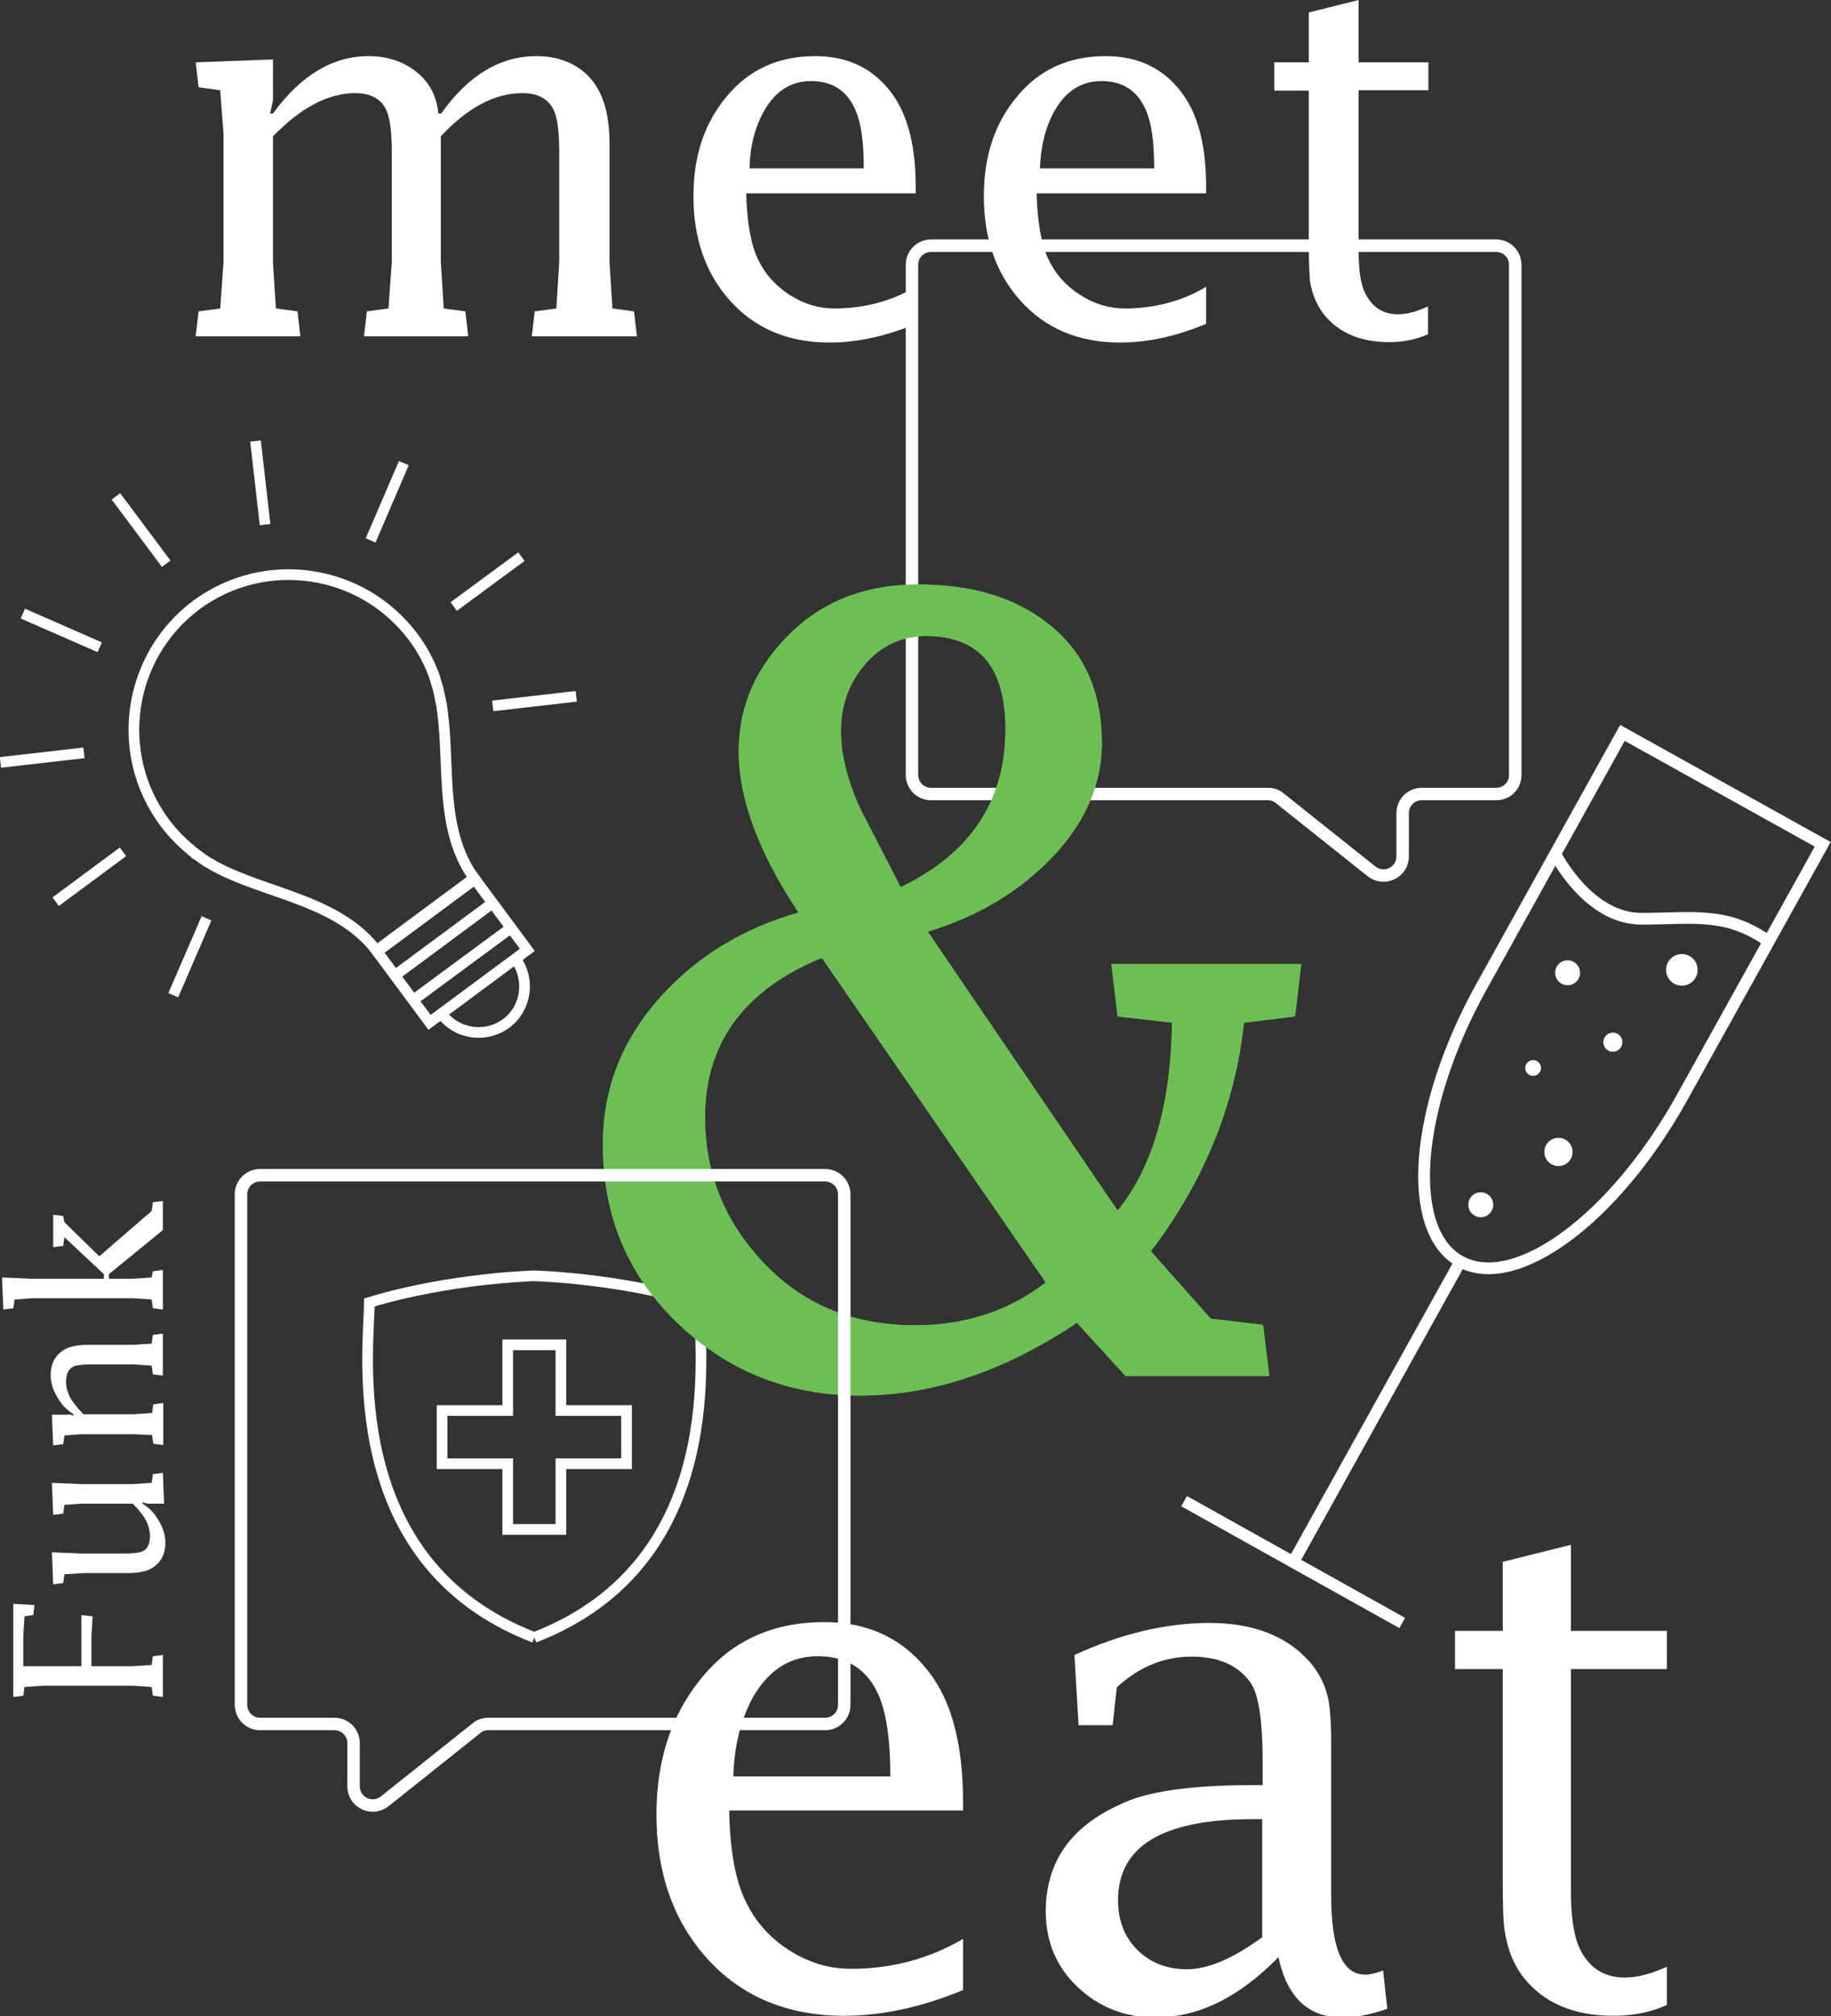 <?xml version="1.0" encoding="utf-8"?>
<!-- Generator: Adobe Illustrator 27.2.0, SVG Export Plug-In . SVG Version: 6.00 Build 0)  -->
<svg version="1.1" id="Ebene_1" xmlns="http://www.w3.org/2000/svg" xmlns:xlink="http://www.w3.org/1999/xlink" x="0px" y="0px"
	 viewBox="0 0 440.7 485" style="enable-background:new 0 0 440.7 485;" xml:space="preserve">
<rect x="0" y="0" width="440.7" height="485" fill="#333333" stroke="none"/>
<style type="text/css">
	.st0{fill:none;stroke:#FFFFFF;stroke-width:2.567;stroke-miterlimit:10;}
	.st1{fill:none;stroke:#FFFFFF;stroke-width:3;stroke-miterlimit:10;}
	.st2{fill:#FFFFFF;}
	.st3{fill:#6CBF55;}
	.st4{fill:none;stroke:#FFFFFF;stroke-width:2.825;stroke-miterlimit:10;}
</style>
<path class="st0" d="M128.6,393.9c47.1-18.2,39.7-69.9,39.7-80.6c-19.5-5.9-39.7-6.4-39.7-6.4s-20.2,0.5-39.7,6.4
	C88.9,324,81.5,375.8,128.6,393.9"/>
<polygon class="st0" points="150.8,339.3 135,339.3 135,323.5 122.2,323.5 122.2,339.3 106.4,339.3 106.4,352.1 122.2,352.1 
	122.2,367.9 135,367.9 135,352.1 150.8,352.1 "/>
<path class="st1" d="M360.1,191h-17.9c-2.6,0-4.6,2.1-4.6,4.6v10.4c0,3.9-4.5,6-7.5,3.6L308,192c-0.8-0.7-1.8-1-2.9-1h-81
	c-2.6,0-4.6-2.1-4.6-4.6V63.7c0-2.6,2.1-4.6,4.6-4.6h136c2.6,0,4.6,2.1,4.6,4.6v122.7C364.7,189,362.7,191,360.1,191z"/>
<g>
	<path class="st2" d="M65.7,24.2L65,27.3h0.7c6.7-9.2,14.4-13.8,23-13.8c4.4,0,8.2,1.2,11.4,3.7c3.2,2.5,5,5.8,5.4,10.1h0.7
		c6.5-9.2,14.2-13.8,22.9-13.8c5.1,0,9.3,1.6,12.4,4.7c3.5,3.5,5.2,8.9,5.2,16.3V63l0.7,11.2l5.2,0.7l0.7,6h-25.3l0.7-6l5.2-0.7
		l0.7-11.2V36.6c0-4.6-0.4-7.8-1.1-9.6c-1.2-3.1-3.9-4.6-7.8-4.6c-6.6,0-13.2,3.5-19.6,10.4V63l0.7,11.2l5.2,0.7l0.7,6H87.6l0.7-6
		l5.2-0.7L94.3,63V36.6c0-4.6-0.4-7.7-1.1-9.6c-1.2-3.1-3.8-4.6-7.7-4.6c-6.5,0-13.1,3.5-19.8,10.4V63l0.7,11.2l5.2,0.7l0.7,6H47.1
		l0.7-6l5.2-0.7L53.8,63V32.2L53,21.7L47.8,21l-0.7-6l18.6-0.7V24.2z"/>
	<path class="st2" d="M220.5,46.5h-40.9c0.2,7,1.1,12.2,2.8,15.8c1.7,3.6,4.2,6.4,7.6,8.6c3.4,2.2,7,3.3,10.8,3.3
		c7.1,0,13.7-1.7,19.6-5.2v8.9c-7.2,3-14.1,4.5-20.7,4.5c-10,0-18.1-3.4-24.1-10.2c-5.8-6.5-8.7-14.9-8.7-25
		c0-9.4,2.5-17.2,7.6-23.5c5.4-6.8,12.6-10.2,21.7-10.2c8.3,0,14.7,3.3,19.1,9.9c3.4,5.1,5.1,12.3,5.1,21.6V46.5z M180.4,40.5h27.5
		c0-6.1-0.6-10.7-1.9-13.8c-2-4.8-5.6-7.2-10.8-7.2c-4.8,0-8.6,2.4-11.3,7.2C181.7,30.6,180.5,35.2,180.4,40.5z"/>
	<path class="st2" d="M290.4,46.5h-40.9c0.2,7,1.1,12.2,2.8,15.8c1.7,3.6,4.2,6.4,7.6,8.6c3.4,2.2,7,3.3,10.8,3.3
		c7.1,0,13.7-1.7,19.6-5.2v8.9c-7.2,3-14.1,4.5-20.7,4.5c-10,0-18.1-3.4-24.1-10.2c-5.8-6.5-8.7-14.9-8.7-25
		c0-9.4,2.5-17.2,7.6-23.5c5.4-6.8,12.6-10.2,21.7-10.2c8.3,0,14.7,3.3,19.1,9.9c3.4,5.1,5.1,12.3,5.1,21.6V46.5z M250.3,40.5h27.5
		c0-6.1-0.6-10.7-1.9-13.8c-2-4.8-5.6-7.2-10.8-7.2c-4.8,0-8.6,2.4-11.3,7.2C251.6,30.6,250.5,35.2,250.3,40.5z"/>
	<path class="st2" d="M315,58.8v-37h-8.3V15h8.3V3L327,0v15h16.8v6.7H327v38.6c0,4.6,0.5,8.1,1.6,10.3c1.7,3.3,4.3,5,7.8,5
		c2.2,0,4.6-0.6,7.3-1.9v6.7c-2.7,1.2-5.8,1.9-9.3,1.9c-6.9,0-12.1-2.2-15.7-6.6c-1.7-2.2-2.9-4.8-3.4-8.1
		C315.2,66,315,63.1,315,58.8z"/>
</g>
<g>
	<path class="st3" d="M271,331.1l-11.8-12.9c-17.5,11.7-34.9,17.5-52.2,17.5c-17.1,0-31.7-5.8-43.8-17.3
		c-12.1-11.6-18.1-25.9-18.1-43.1c0-13.4,4.6-25.2,13.9-35.5c8.6-9.6,19.6-16.4,33.2-20.3c-9.6-14.4-14.4-27.3-14.4-38.8
		c0-11.1,4.4-20.8,13.1-29c7.9-7.4,17.9-11.1,30.1-11.1c12.9,0,23.2,3.1,31.1,9.3c8.7,6.7,13.1,16.3,13.1,28.8
		c0,10.6-4.5,20.3-13.4,29c-7.7,7.5-17.2,13-28.5,16.4l45.7,67.1c8.4-10.3,12.8-25.4,13.1-45.2l-13.1-1.5l-1.5-12.6h45.7l-1.5,12.6
		l-12.3,1.5c-2.1,19.7-9.5,38-22.4,55l14.4,16.2l12.6,1.5l1.5,12.3H271z M251.7,308.5l-53.9-78.1c-18.7,7.7-28.1,20.5-28.1,38.3
		c0,14.1,5.1,26.1,15.2,36.2c9.3,9.3,21.1,13.9,35.3,13.9C232.3,318.8,242.7,315.4,251.7,308.5z M216,211.9l0.8,1.5
		c16.8-8.1,25.2-20.7,25.2-38c0-14.9-6.3-22.4-19-22.4c-6,0-10.9,2.3-14.8,6.8c-3.9,4.5-5.8,9.9-5.8,16.1c0,5.5,1.5,11.7,4.6,18.5
		C210,200.2,213,206.1,216,211.9z"/>
</g>
<g>
	<path class="st3" d="M271,331.1l-11.8-12.9c-17.5,11.7-34.9,17.5-52.2,17.5c-17.1,0-31.7-5.8-43.8-17.3
		c-12.1-11.6-18.1-25.9-18.1-43.1c0-13.4,4.6-25.2,13.9-35.5c8.6-9.6,19.6-16.4,33.2-20.3c-9.6-14.4-14.4-27.3-14.4-38.8
		c0-11.1,4.4-20.8,13.1-29c7.9-7.4,17.9-11.1,30.1-11.1c12.9,0,23.2,3.1,31.1,9.3c8.7,6.7,13.1,16.3,13.1,28.8
		c0,10.6-4.5,20.3-13.4,29c-7.7,7.5-17.2,13-28.5,16.4l45.7,67.1c8.4-10.3,12.8-25.4,13.1-45.2l-13.1-1.5l-1.5-12.6h45.7l-1.5,12.6
		l-12.3,1.5c-2.1,19.7-9.5,38-22.4,55l14.4,16.2l12.6,1.5l1.5,12.3H271z M251.7,308.5l-53.9-78.1c-18.7,7.7-28.1,20.5-28.1,38.3
		c0,14.1,5.1,26.1,15.2,36.2c9.3,9.3,21.1,13.9,35.3,13.9C232.3,318.8,242.7,315.4,251.7,308.5z M216,211.9l0.8,1.5
		c16.8-8.1,25.2-20.7,25.2-38c0-14.9-6.3-22.4-19-22.4c-6,0-10.9,2.3-14.8,6.8c-3.9,4.5-5.8,9.9-5.8,16.1c0,5.5,1.5,11.7,4.6,18.5
		C210,200.2,213,206.1,216,211.9z"/>
</g>
<g>
	<path class="st2" d="M231.8,435.5h-56.3c0.2,9.6,1.5,16.8,3.9,21.7c2.3,4.9,5.8,8.9,10.5,11.9c4.7,3,9.6,4.5,14.9,4.5
		c9.8,0,18.8-2.4,27-7.2v12.3c-9.9,4.1-19.5,6.2-28.6,6.2c-13.8,0-24.9-4.7-33.2-14c-8-9-12-20.5-12-34.4c0-12.9,3.5-23.7,10.4-32.3
		c7.4-9.4,17.4-14,30-14c11.4,0,20.2,4.6,26.4,13.7c4.7,7,7,16.9,7,29.8V435.5z M176.5,427.3h37.8c0-8.4-0.9-14.8-2.6-19
		c-2.7-6.6-7.7-9.9-14.9-9.9c-6.6,0-11.8,3.3-15.6,9.9C178.3,413.7,176.7,420,176.5,427.3z"/>
	<path class="st2" d="M301.8,429.4h2.1v-5.6c0-10.2-1-16.6-3.1-19.3c-3-4-7.6-6-14-6c-6.7,0-12.7,2.5-18,7.4l-1,9.1h-8.2l-1-16.9
		c11.2-5.1,22-7.7,32.5-7.7c9.4,0,16.8,2.5,22.2,7.4c3.2,2.9,5.2,6.2,6.2,10.1c0.6,2.2,0.9,6.1,0.9,11.8v36.3c0,12.7,2.7,19,8.2,19
		c1,0,2.5-0.3,4.3-1l1,9.2c-3.9,1.4-7.5,2.1-10.8,2.1c-8.2,0-13.3-4.8-15.4-14.5c-9.5,9.7-19.3,14.5-29.6,14.5
		c-7.3,0-13.5-2.4-18.7-7.3c-5.1-4.8-7.7-10.9-7.7-18.2c0-11.8,5.9-20.3,17.8-25.7C275.9,430.9,286.7,429.4,301.8,429.4z M303.8,466
		v-28.4h-2.4c-21.6,0-32.3,6.5-32.3,19.5c0,4.8,1.5,8.8,4.6,11.9c3.1,3.1,7.1,4.7,12,4.7C290.8,473.7,296.8,471.1,303.8,466z"/>
	<path class="st2" d="M361.7,452.5v-51h-11.5v-9.2h11.5v-16.6l16.4-4.1v20.7h23.1v9.2h-23.1v53.2c0,6.4,0.7,11.1,2.2,14.2
		c2.3,4.6,5.9,6.8,10.8,6.8c3,0,6.3-0.9,10.1-2.6v9.2c-3.8,1.7-8,2.6-12.8,2.6c-9.5,0-16.7-3-21.6-9.1c-2.4-3-3.9-6.7-4.6-11.1
		C361.8,462.5,361.7,458.4,361.7,452.5z"/>
</g>
<path class="st1" d="M62.6,414.7h17.9c2.6,0,4.6,2.1,4.6,4.6v10.4c0,3.9,4.5,6,7.5,3.6l22.1-17.6c0.8-0.7,1.8-1,2.9-1h81
	c2.6,0,4.6-2.1,4.6-4.6V287.3c0-2.6-2.1-4.6-4.6-4.6h-136c-2.6,0-4.6,2.1-4.6,4.6V410C58,412.6,60,414.7,62.6,414.7z"/>
<g>
	<g>
		<path class="st4" d="M438.7,203.1l-33.9,61c-16.2,29.1-40.1,46.7-53.4,39.3l0,0c-13.3-7.4-11-37,5.2-66.1l33.9-61L438.7,203.1z"/>
		<path class="st4" d="M374.5,205.7c0,0,7.8,15.3,20.5,15.3c12.7,0,20.6-1.8,30.9,5.6"/>
		<g>
			<line class="st4" x1="351.5" y1="303.4" x2="311.3" y2="375.7"/>
			<line class="st4" x1="285" y1="361.1" x2="337.5" y2="390.4"/>
		</g>
	</g>
	<circle class="st2" cx="377.3" cy="234" r="3"/>
	<circle class="st2" cx="375.1" cy="277.1" r="3.4"/>
	<circle class="st2" cx="388.2" cy="250.7" r="2.3"/>
	<circle class="st2" cx="369" cy="256.9" r="1.9"/>
	<circle class="st2" cx="404.8" cy="233.3" r="3.8"/>
	<circle class="st2" cx="356.4" cy="289.8" r="3"/>
</g>
<g>
	<path class="st0" d="M106,168.3c-0.2-0.8-0.3-1.6-0.5-2.4c-0.1-0.5-0.3-0.9-0.4-1.4c-0.2-0.5-0.3-1.1-0.5-1.6c0,0,0-0.1,0-0.1l0,0
		c-1.2-3.3-2.9-6.6-5.1-9.5c-12.3-16.5-35.6-20-52.2-7.8c-16.5,12.3-20,35.6-7.8,52.2c2.2,3,4.8,5.5,7.6,7.7l0,0c0,0,0.1,0,0.1,0.1
		c0.5,0.3,0.9,0.6,1.4,1c0.4,0.3,0.8,0.5,1.2,0.8c0.7,0.4,1.4,0.8,2.1,1.2c0.1,0.1,0.2,0.1,0.4,0.2c0.7,0.4,1.4,0.7,2.2,1.1
		c12.2,5.6,27.7,7.6,36.3,19.1l23.5-17.4c-8.6-11.6-6-27-7.8-40.3c-0.1-0.8-0.2-1.6-0.4-2.4C106,168.5,106,168.4,106,168.3z"/>
	<line class="st0" x1="109.2" y1="145.9" x2="125.5" y2="133.9"/>
	<line class="st0" x1="89.2" y1="130" x2="97.2" y2="111.4"/>
	<line class="st0" x1="63.8" y1="126.2" x2="61.5" y2="106.1"/>
	<line class="st0" x1="40" y1="135.6" x2="27.9" y2="119.4"/>
	<line class="st0" x1="24" y1="155.7" x2="5.5" y2="147.6"/>
	<line class="st0" x1="20.2" y1="181.1" x2="0.1" y2="183.4"/>
	<line class="st0" x1="29.6" y1="204.9" x2="13.4" y2="216.9"/>
	<line class="st0" x1="49.7" y1="220.9" x2="41.7" y2="239.4"/>
	<line class="st0" x1="118.6" y1="169.8" x2="138.7" y2="167.5"/>
	
		<rect x="94.2" y="217.9" transform="matrix(0.803 -0.595 0.595 0.803 -114.696 109.739)" class="st0" width="29.3" height="21.5"/>
	<line class="st0" x1="95.1" y1="234.6" x2="118.6" y2="217.2"/>
	<line class="st0" x1="99.4" y1="240.6" x2="123" y2="223.2"/>
	<path class="st0" d="M106.3,243.9c3.6,4.9,10.6,5.9,15.5,2.3c4.9-3.6,5.9-10.6,2.3-15.5"/>
</g>
<g>
	<path class="st2" d="M22.1,400.8H32l4.5-0.3l0.3-2.1l2.4-0.3v10.1l-2.4-0.3l-0.3-2.1l-4.5-0.3H10.4l-4.5,0.3l-0.3,2.1l-2.4,0.3
		v-22.4l5.1,0.3l-0.3,2.4l-2.1,0.3l-0.3,4.8v7.2h14v-12.3l2.7,0.3l-0.3,4.8V400.8z"/>
	<path class="st2" d="M35.5,361.7l-1.2-0.3v0.3c1.6,1,2.9,2.3,3.9,4.1c1.1,1.8,1.6,3.6,1.6,5.3c0,2.4-0.8,4.3-2.5,5.6
		c-1.4,1.2-3.6,1.7-6.5,1.7H20l-4.5,0.3l-0.3,2.1l-2.4,0.3l-0.3-7.7l7.1,0.3H30c2.1,0,3.5-0.2,4.3-0.5c1.2-0.6,1.8-1.8,1.8-3.7
		c0-2.6-1.4-5.2-4.2-7.8H19.7l-4.2,0.3l-0.3,2.1l-2.4,0.3l-0.3-7.7l7.1,0.3H32l4.5-0.3l0.3-2.1l2.4-0.3l0.3,7.4H35.5z"/>
	<path class="st2" d="M16.5,340.2l1.2,0.3v-0.3c-1.6-1-2.9-2.3-3.9-4.1c-1.1-1.8-1.6-3.6-1.6-5.3c0-2.4,0.8-4.3,2.5-5.6
		c1.4-1.2,3.6-1.7,6.5-1.7H32l4.5-0.3l0.3-2.1l2.4-0.3v10.1l-2.4-0.3l-0.3-2.1l-4.5-0.3H22c-2.1,0-3.6,0.2-4.3,0.5
		c-1.2,0.6-1.8,1.8-1.8,3.7c0,1.4,0.4,2.8,1.3,4.3c0.6,0.9,1.5,2.1,2.9,3.5h12l4.5-0.3l0.3-2.1l2.4-0.3v10.1l-2.4-0.3l-0.3-2.1
		L32,345H19.7l-4.2,0.3l-0.3,2.1l-2.4,0.3l-0.3-7.4H16.5z"/>
	<path class="st2" d="M26.2,307.6H32l4.5-0.3l0.3-1.5l2.4-0.3v9.5l-2.4-0.3l-0.3-2.1l-4.5-0.3H7.7l-4.2,0.3l-0.3,2.1l-2.4,0.3
		l-0.3-7.7l7.1,0.3H25v-1.1l-9.5-8.9l-0.3,2.1l-2.4,0.3v-7.8l2.4,0.3l0.3,1.5l8.4,8.2l12.6-10.9l0.3-2.1l2.4-0.3v7l-13,10.6V307.6z"
		/>
</g>
</svg>
